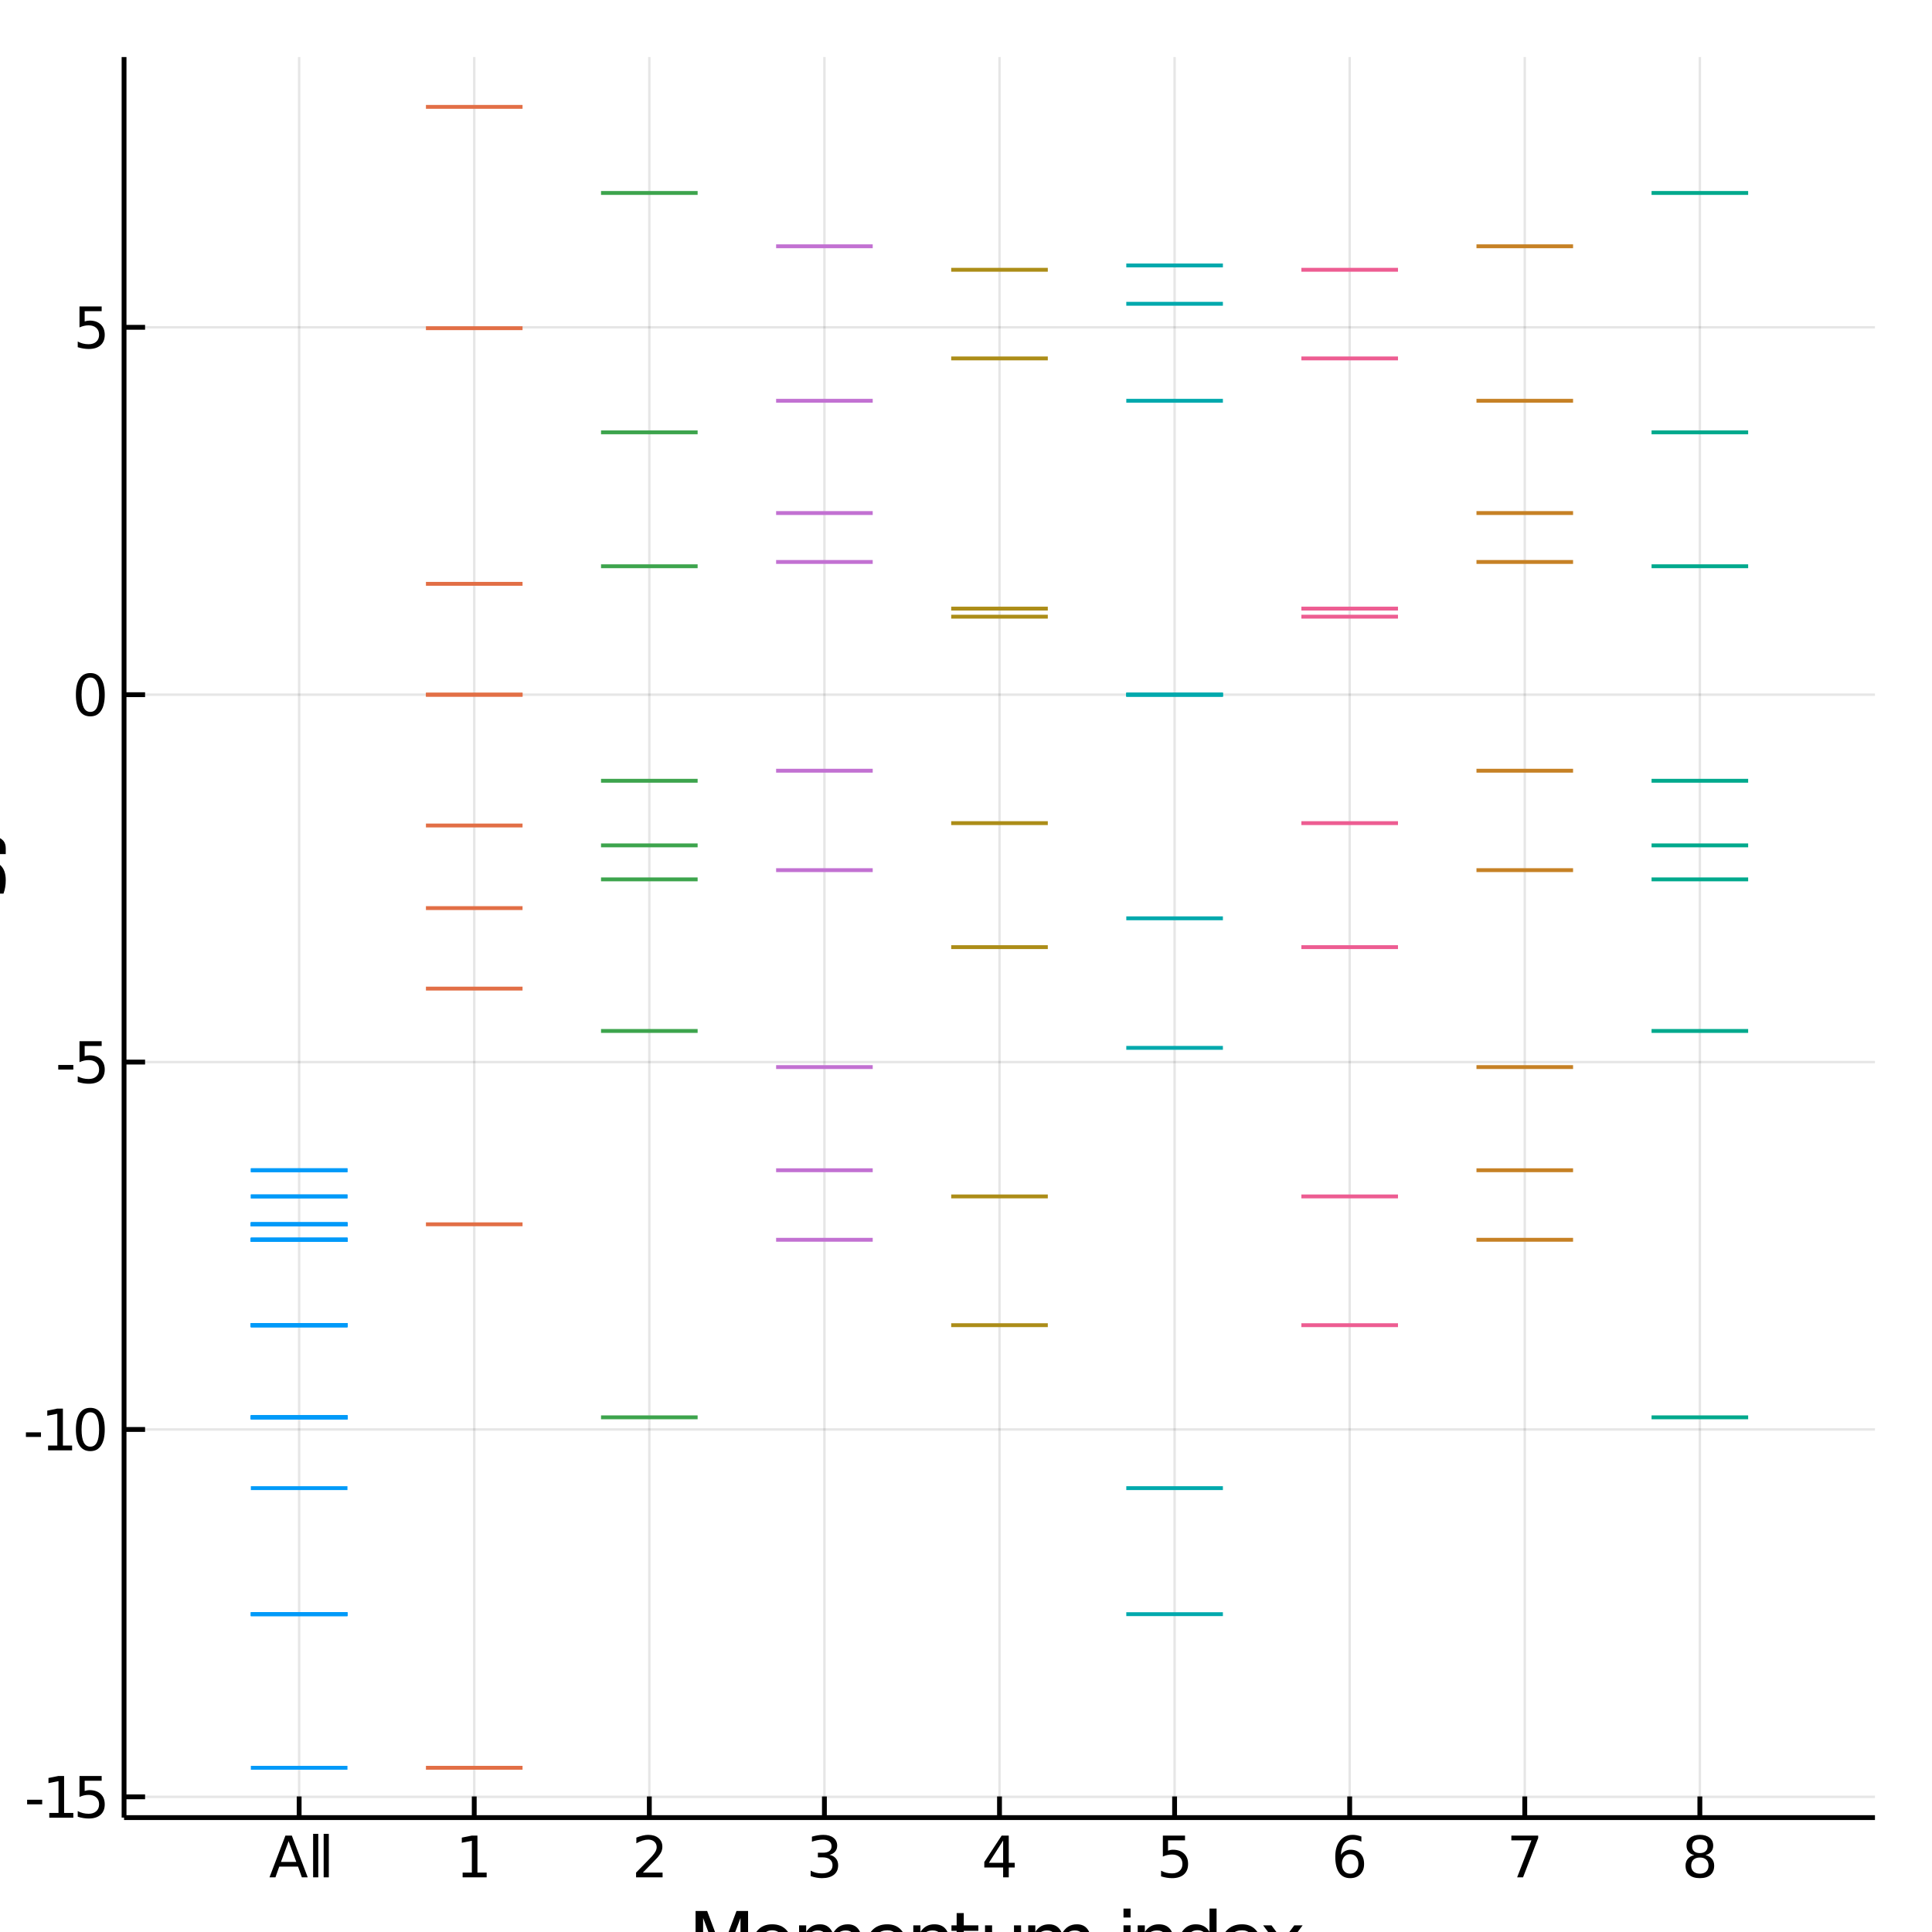 <?xml version="1.0" encoding="utf-8"?>
<svg xmlns="http://www.w3.org/2000/svg" xmlns:xlink="http://www.w3.org/1999/xlink" width="400" height="400" viewBox="0 0 1600 1600">
<rect x="0" y="0" width="1600" height="1600" fill="#333333" stroke="none"/>
<defs>
  <clipPath id="clip0200">
    <rect x="0" y="0" width="1600" height="1600"/>
  </clipPath>
</defs>
<path clip-path="url(#clip0200)" d="
M0 1600 L1600 1600 L1600 0 L0 0  Z
  " fill="#ffffff" fill-rule="evenodd" fill-opacity="1"/>
<defs>
  <clipPath id="clip0201">
    <rect x="320" y="160" width="1121" height="1121"/>
  </clipPath>
</defs>
<path clip-path="url(#clip0200)" d="
M102.74 1505.26 L1552.76 1505.26 L1552.76 47.244 L102.74 47.244  Z
  " fill="#ffffff" fill-rule="evenodd" fill-opacity="1"/>
<defs>
  <clipPath id="clip0202">
    <rect x="102" y="47" width="1451" height="1459"/>
  </clipPath>
</defs>
<polyline clip-path="url(#clip0202)" style="stroke:#000000; stroke-width:2; stroke-opacity:0.1; fill:none" points="
  247.742,1505.26 247.742,47.244 
  "/>
<polyline clip-path="url(#clip0202)" style="stroke:#000000; stroke-width:2; stroke-opacity:0.1; fill:none" points="
  392.743,1505.26 392.743,47.244 
  "/>
<polyline clip-path="url(#clip0202)" style="stroke:#000000; stroke-width:2; stroke-opacity:0.1; fill:none" points="
  537.745,1505.26 537.745,47.244 
  "/>
<polyline clip-path="url(#clip0202)" style="stroke:#000000; stroke-width:2; stroke-opacity:0.1; fill:none" points="
  682.746,1505.26 682.746,47.244 
  "/>
<polyline clip-path="url(#clip0202)" style="stroke:#000000; stroke-width:2; stroke-opacity:0.1; fill:none" points="
  827.748,1505.26 827.748,47.244 
  "/>
<polyline clip-path="url(#clip0202)" style="stroke:#000000; stroke-width:2; stroke-opacity:0.1; fill:none" points="
  972.75,1505.26 972.75,47.244 
  "/>
<polyline clip-path="url(#clip0202)" style="stroke:#000000; stroke-width:2; stroke-opacity:0.1; fill:none" points="
  1117.75,1505.26 1117.75,47.244 
  "/>
<polyline clip-path="url(#clip0202)" style="stroke:#000000; stroke-width:2; stroke-opacity:0.1; fill:none" points="
  1262.75,1505.26 1262.75,47.244 
  "/>
<polyline clip-path="url(#clip0202)" style="stroke:#000000; stroke-width:2; stroke-opacity:0.1; fill:none" points="
  1407.75,1505.26 1407.75,47.244 
  "/>
<polyline clip-path="url(#clip0202)" style="stroke:#000000; stroke-width:2; stroke-opacity:0.1; fill:none" points="
  102.74,1488.07 1552.76,1488.07 
  "/>
<polyline clip-path="url(#clip0202)" style="stroke:#000000; stroke-width:2; stroke-opacity:0.1; fill:none" points="
  102.74,1183.82 1552.76,1183.82 
  "/>
<polyline clip-path="url(#clip0202)" style="stroke:#000000; stroke-width:2; stroke-opacity:0.1; fill:none" points="
  102.74,879.565 1552.76,879.565 
  "/>
<polyline clip-path="url(#clip0202)" style="stroke:#000000; stroke-width:2; stroke-opacity:0.1; fill:none" points="
  102.74,575.312 1552.76,575.312 
  "/>
<polyline clip-path="url(#clip0202)" style="stroke:#000000; stroke-width:2; stroke-opacity:0.1; fill:none" points="
  102.74,271.06 1552.76,271.06 
  "/>
<polyline clip-path="url(#clip0200)" style="stroke:#000000; stroke-width:4; stroke-opacity:1; fill:none" points="
  102.74,1505.26 1552.76,1505.26 
  "/>
<polyline clip-path="url(#clip0200)" style="stroke:#000000; stroke-width:4; stroke-opacity:1; fill:none" points="
  102.74,1505.26 102.74,47.244 
  "/>
<polyline clip-path="url(#clip0200)" style="stroke:#000000; stroke-width:4; stroke-opacity:1; fill:none" points="
  247.742,1505.26 247.742,1487.76 
  "/>
<polyline clip-path="url(#clip0200)" style="stroke:#000000; stroke-width:4; stroke-opacity:1; fill:none" points="
  392.743,1505.26 392.743,1487.76 
  "/>
<polyline clip-path="url(#clip0200)" style="stroke:#000000; stroke-width:4; stroke-opacity:1; fill:none" points="
  537.745,1505.26 537.745,1487.76 
  "/>
<polyline clip-path="url(#clip0200)" style="stroke:#000000; stroke-width:4; stroke-opacity:1; fill:none" points="
  682.746,1505.26 682.746,1487.76 
  "/>
<polyline clip-path="url(#clip0200)" style="stroke:#000000; stroke-width:4; stroke-opacity:1; fill:none" points="
  827.748,1505.26 827.748,1487.76 
  "/>
<polyline clip-path="url(#clip0200)" style="stroke:#000000; stroke-width:4; stroke-opacity:1; fill:none" points="
  972.75,1505.26 972.75,1487.76 
  "/>
<polyline clip-path="url(#clip0200)" style="stroke:#000000; stroke-width:4; stroke-opacity:1; fill:none" points="
  1117.75,1505.26 1117.75,1487.76 
  "/>
<polyline clip-path="url(#clip0200)" style="stroke:#000000; stroke-width:4; stroke-opacity:1; fill:none" points="
  1262.75,1505.26 1262.75,1487.76 
  "/>
<polyline clip-path="url(#clip0200)" style="stroke:#000000; stroke-width:4; stroke-opacity:1; fill:none" points="
  1407.75,1505.26 1407.75,1487.76 
  "/>
<polyline clip-path="url(#clip0200)" style="stroke:#000000; stroke-width:4; stroke-opacity:1; fill:none" points="
  102.74,1488.07 120.14,1488.07 
  "/>
<polyline clip-path="url(#clip0200)" style="stroke:#000000; stroke-width:4; stroke-opacity:1; fill:none" points="
  102.74,1183.82 120.14,1183.82 
  "/>
<polyline clip-path="url(#clip0200)" style="stroke:#000000; stroke-width:4; stroke-opacity:1; fill:none" points="
  102.74,879.565 120.14,879.565 
  "/>
<polyline clip-path="url(#clip0200)" style="stroke:#000000; stroke-width:4; stroke-opacity:1; fill:none" points="
  102.74,575.312 120.14,575.312 
  "/>
<polyline clip-path="url(#clip0200)" style="stroke:#000000; stroke-width:4; stroke-opacity:1; fill:none" points="
  102.74,271.06 120.14,271.06 
  "/>
<path clip-path="url(#clip0200)" d="M 0 0 M239.015 1524.78 L232.672 1541.98 L245.381 1541.98 L239.015 1524.78 M236.376 1520.17 L241.677 1520.17 L254.848 1554.73 L249.987 1554.73 L246.839 1545.87 L231.26 1545.87 L228.112 1554.73 L223.182 1554.73 L236.376 1520.17 Z" fill="#000000" fill-rule="evenodd" fill-opacity="1" /><path clip-path="url(#clip0200)" d="M 0 0 M259.316 1518.71 L263.575 1518.71 L263.575 1554.73 L259.316 1554.73 L259.316 1518.71 Z" fill="#000000" fill-rule="evenodd" fill-opacity="1" /><path clip-path="url(#clip0200)" d="M 0 0 M268.043 1518.71 L272.302 1518.71 L272.302 1554.73 L268.043 1554.73 L268.043 1518.71 Z" fill="#000000" fill-rule="evenodd" fill-opacity="1" /><path clip-path="url(#clip0200)" d="M 0 0 M383.125 1550.8 L390.764 1550.8 L390.764 1524.43 L382.454 1526.1 L382.454 1521.84 L390.718 1520.17 L395.394 1520.17 L395.394 1550.8 L403.033 1550.8 L403.033 1554.73 L383.125 1554.73 L383.125 1550.8 Z" fill="#000000" fill-rule="evenodd" fill-opacity="1" /><path clip-path="url(#clip0200)" d="M 0 0 M532.398 1550.8 L548.717 1550.8 L548.717 1554.73 L526.773 1554.73 L526.773 1550.8 Q529.435 1548.04 534.018 1543.41 Q538.625 1538.76 539.805 1537.42 Q542.05 1534.89 542.93 1533.16 Q543.833 1531.4 543.833 1529.71 Q543.833 1526.95 541.888 1525.22 Q539.967 1523.48 536.865 1523.48 Q534.666 1523.48 532.213 1524.25 Q529.782 1525.01 527.004 1526.56 L527.004 1521.84 Q529.828 1520.7 532.282 1520.13 Q534.736 1519.55 536.773 1519.55 Q542.143 1519.55 545.337 1522.23 Q548.532 1524.92 548.532 1529.41 Q548.532 1531.54 547.722 1533.46 Q546.935 1535.36 544.828 1537.95 Q544.249 1538.62 541.148 1541.84 Q538.046 1545.03 532.398 1550.8 Z" fill="#000000" fill-rule="evenodd" fill-opacity="1" /><path clip-path="url(#clip0200)" d="M 0 0 M686.994 1536.1 Q690.351 1536.82 692.226 1539.08 Q694.124 1541.35 694.124 1544.69 Q694.124 1549.8 690.605 1552.6 Q687.087 1555.4 680.605 1555.4 Q678.429 1555.4 676.115 1554.96 Q673.823 1554.55 671.369 1553.69 L671.369 1549.18 Q673.314 1550.31 675.628 1550.89 Q677.943 1551.47 680.466 1551.47 Q684.865 1551.47 687.156 1549.73 Q689.471 1548 689.471 1544.69 Q689.471 1541.63 687.318 1539.92 Q685.189 1538.18 681.369 1538.18 L677.341 1538.18 L677.341 1534.34 L681.554 1534.34 Q685.003 1534.34 686.832 1532.97 Q688.661 1531.58 688.661 1528.99 Q688.661 1526.33 686.763 1524.92 Q684.888 1523.48 681.369 1523.48 Q679.448 1523.48 677.249 1523.9 Q675.05 1524.32 672.411 1525.19 L672.411 1521.03 Q675.073 1520.29 677.388 1519.92 Q679.726 1519.55 681.786 1519.55 Q687.11 1519.55 690.212 1521.98 Q693.314 1524.38 693.314 1528.51 Q693.314 1531.38 691.67 1533.37 Q690.027 1535.33 686.994 1536.1 Z" fill="#000000" fill-rule="evenodd" fill-opacity="1" /><path clip-path="url(#clip0200)" d="M 0 0 M830.757 1524.25 L818.952 1542.69 L830.757 1542.69 L830.757 1524.25 M829.53 1520.17 L835.41 1520.17 L835.41 1542.69 L840.341 1542.69 L840.341 1546.58 L835.41 1546.58 L835.41 1554.73 L830.757 1554.73 L830.757 1546.58 L815.156 1546.58 L815.156 1542.07 L829.53 1520.17 Z" fill="#000000" fill-rule="evenodd" fill-opacity="1" /><path clip-path="url(#clip0200)" d="M 0 0 M963.027 1520.17 L981.384 1520.17 L981.384 1524.11 L967.31 1524.11 L967.31 1532.58 Q968.328 1532.23 969.347 1532.07 Q970.365 1531.88 971.384 1531.88 Q977.171 1531.88 980.55 1535.06 Q983.93 1538.23 983.93 1543.64 Q983.93 1549.22 980.458 1552.32 Q976.986 1555.4 970.666 1555.4 Q968.49 1555.4 966.222 1555.03 Q963.977 1554.66 961.569 1553.92 L961.569 1549.22 Q963.652 1550.36 965.875 1550.91 Q968.097 1551.47 970.574 1551.47 Q974.578 1551.47 976.916 1549.36 Q979.254 1547.26 979.254 1543.64 Q979.254 1540.03 976.916 1537.93 Q974.578 1535.82 970.574 1535.82 Q968.699 1535.82 966.824 1536.24 Q964.972 1536.65 963.027 1537.53 L963.027 1520.17 Z" fill="#000000" fill-rule="evenodd" fill-opacity="1" /><path clip-path="url(#clip0200)" d="M 0 0 M1118.16 1535.59 Q1115.01 1535.59 1113.16 1537.74 Q1111.33 1539.89 1111.33 1543.64 Q1111.33 1547.37 1113.16 1549.55 Q1115.01 1551.7 1118.16 1551.7 Q1121.3 1551.7 1123.13 1549.55 Q1124.98 1547.37 1124.98 1543.64 Q1124.98 1539.89 1123.13 1537.74 Q1121.3 1535.59 1118.16 1535.59 M1127.44 1520.94 L1127.44 1525.19 Q1125.68 1524.36 1123.87 1523.92 Q1122.09 1523.48 1120.33 1523.48 Q1115.7 1523.48 1113.25 1526.61 Q1110.82 1529.73 1110.47 1536.05 Q1111.84 1534.04 1113.9 1532.97 Q1115.96 1531.88 1118.43 1531.88 Q1123.64 1531.88 1126.65 1535.06 Q1129.68 1538.2 1129.68 1543.64 Q1129.68 1548.97 1126.54 1552.19 Q1123.39 1555.4 1118.16 1555.4 Q1112.16 1555.4 1108.99 1550.82 Q1105.82 1546.21 1105.82 1537.49 Q1105.82 1529.29 1109.71 1524.43 Q1113.6 1519.55 1120.15 1519.55 Q1121.91 1519.55 1123.69 1519.89 Q1125.49 1520.24 1127.44 1520.94 Z" fill="#000000" fill-rule="evenodd" fill-opacity="1" /><path clip-path="url(#clip0200)" d="M 0 0 M1251.64 1520.17 L1273.86 1520.17 L1273.86 1522.16 L1261.32 1554.73 L1256.43 1554.73 L1268.24 1524.11 L1251.64 1524.11 L1251.64 1520.17 Z" fill="#000000" fill-rule="evenodd" fill-opacity="1" /><path clip-path="url(#clip0200)" d="M 0 0 M1407.75 1538.32 Q1404.42 1538.32 1402.5 1540.1 Q1400.6 1541.88 1400.6 1545.01 Q1400.6 1548.13 1402.5 1549.92 Q1404.42 1551.7 1407.75 1551.7 Q1411.09 1551.7 1413.01 1549.92 Q1414.93 1548.11 1414.93 1545.01 Q1414.93 1541.88 1413.01 1540.1 Q1411.11 1538.32 1407.75 1538.32 M1403.08 1536.33 Q1400.07 1535.59 1398.38 1533.53 Q1396.71 1531.47 1396.71 1528.51 Q1396.71 1524.36 1399.65 1521.95 Q1402.62 1519.55 1407.75 1519.55 Q1412.92 1519.55 1415.86 1521.95 Q1418.8 1524.36 1418.8 1528.51 Q1418.8 1531.47 1417.11 1533.53 Q1415.44 1535.59 1412.45 1536.33 Q1415.83 1537.12 1417.71 1539.41 Q1419.61 1541.7 1419.61 1545.01 Q1419.61 1550.03 1416.53 1552.72 Q1413.47 1555.4 1407.75 1555.4 Q1402.04 1555.4 1398.96 1552.72 Q1395.9 1550.03 1395.9 1545.01 Q1395.9 1541.7 1397.8 1539.41 Q1399.7 1537.12 1403.08 1536.33 M1401.37 1528.94 Q1401.37 1531.63 1403.03 1533.13 Q1404.72 1534.64 1407.75 1534.64 Q1410.76 1534.64 1412.45 1533.13 Q1414.17 1531.63 1414.17 1528.94 Q1414.17 1526.26 1412.45 1524.76 Q1410.76 1523.25 1407.75 1523.25 Q1404.72 1523.25 1403.03 1524.76 Q1401.37 1526.26 1401.37 1528.94 Z" fill="#000000" fill-rule="evenodd" fill-opacity="1" /><path clip-path="url(#clip0200)" d="M 0 0 M22.458 1490.47 L34.935 1490.47 L34.935 1494.26 L22.458 1494.26 L22.458 1490.47 Z" fill="#000000" fill-rule="evenodd" fill-opacity="1" /><path clip-path="url(#clip0200)" d="M 0 0 M40.815 1501.41 L48.453 1501.41 L48.453 1475.05 L40.143 1476.72 L40.143 1472.46 L48.407 1470.79 L53.083 1470.79 L53.083 1501.41 L60.722 1501.41 L60.722 1505.35 L40.815 1505.35 L40.815 1501.41 Z" fill="#000000" fill-rule="evenodd" fill-opacity="1" /><path clip-path="url(#clip0200)" d="M 0 0 M65.838 1470.79 L84.194 1470.79 L84.194 1474.72 L70.12 1474.72 L70.12 1483.2 Q71.138 1482.85 72.157 1482.69 Q73.175 1482.5 74.194 1482.5 Q79.981 1482.5 83.361 1485.67 Q86.74 1488.84 86.74 1494.26 Q86.74 1499.84 83.268 1502.94 Q79.796 1506.02 73.476 1506.02 Q71.3 1506.02 69.032 1505.65 Q66.787 1505.28 64.379 1504.54 L64.379 1499.84 Q66.463 1500.97 68.685 1501.53 Q70.907 1502.09 73.384 1502.09 Q77.388 1502.09 79.726 1499.98 Q82.064 1497.87 82.064 1494.26 Q82.064 1490.65 79.726 1488.54 Q77.388 1486.44 73.384 1486.44 Q71.509 1486.44 69.634 1486.85 Q67.782 1487.27 65.838 1488.15 L65.838 1470.79 Z" fill="#000000" fill-rule="evenodd" fill-opacity="1" /><path clip-path="url(#clip0200)" d="M 0 0 M21.463 1186.21 L33.94 1186.21 L33.94 1190.01 L21.463 1190.01 L21.463 1186.21 Z" fill="#000000" fill-rule="evenodd" fill-opacity="1" /><path clip-path="url(#clip0200)" d="M 0 0 M39.819 1197.16 L47.458 1197.16 L47.458 1170.8 L39.148 1172.46 L39.148 1168.2 L47.412 1166.54 L52.088 1166.54 L52.088 1197.16 L59.726 1197.16 L59.726 1201.1 L39.819 1201.1 L39.819 1197.16 Z" fill="#000000" fill-rule="evenodd" fill-opacity="1" /><path clip-path="url(#clip0200)" d="M 0 0 M74.796 1169.62 Q71.185 1169.62 69.356 1173.18 Q67.55 1176.72 67.55 1183.85 Q67.55 1190.96 69.356 1194.52 Q71.185 1198.06 74.796 1198.06 Q78.43 1198.06 80.236 1194.52 Q82.064 1190.96 82.064 1183.85 Q82.064 1176.72 80.236 1173.18 Q78.43 1169.62 74.796 1169.62 M74.796 1165.91 Q80.606 1165.91 83.662 1170.52 Q86.74 1175.1 86.74 1183.85 Q86.74 1192.58 83.662 1197.18 Q80.606 1201.77 74.796 1201.77 Q68.986 1201.77 65.907 1197.18 Q62.851 1192.58 62.851 1183.85 Q62.851 1175.1 65.907 1170.52 Q68.986 1165.91 74.796 1165.91 Z" fill="#000000" fill-rule="evenodd" fill-opacity="1" /><path clip-path="url(#clip0200)" d="M 0 0 M48.245 881.961 L60.722 881.961 L60.722 885.757 L48.245 885.757 L48.245 881.961 Z" fill="#000000" fill-rule="evenodd" fill-opacity="1" /><path clip-path="url(#clip0200)" d="M 0 0 M65.838 862.285 L84.194 862.285 L84.194 866.22 L70.12 866.22 L70.12 874.692 Q71.138 874.345 72.157 874.183 Q73.175 873.998 74.194 873.998 Q79.981 873.998 83.361 877.169 Q86.74 880.34 86.74 885.757 Q86.74 891.335 83.268 894.437 Q79.796 897.516 73.476 897.516 Q71.3 897.516 69.032 897.146 Q66.787 896.775 64.379 896.035 L64.379 891.335 Q66.463 892.47 68.685 893.025 Q70.907 893.581 73.384 893.581 Q77.388 893.581 79.726 891.474 Q82.064 889.368 82.064 885.757 Q82.064 882.146 79.726 880.039 Q77.388 877.933 73.384 877.933 Q71.509 877.933 69.634 878.349 Q67.782 878.766 65.838 879.646 L65.838 862.285 Z" fill="#000000" fill-rule="evenodd" fill-opacity="1" /><path clip-path="url(#clip0200)" d="M 0 0 M74.796 561.111 Q71.185 561.111 69.356 564.676 Q67.55 568.218 67.55 575.347 Q67.55 582.454 69.356 586.018 Q71.185 589.56 74.796 589.56 Q78.43 589.56 80.236 586.018 Q82.064 582.454 82.064 575.347 Q82.064 568.218 80.236 564.676 Q78.43 561.111 74.796 561.111 M74.796 557.407 Q80.606 557.407 83.662 562.014 Q86.74 566.597 86.74 575.347 Q86.74 584.074 83.662 588.68 Q80.606 593.264 74.796 593.264 Q68.986 593.264 65.907 588.68 Q62.851 584.074 62.851 575.347 Q62.851 566.597 65.907 562.014 Q68.986 557.407 74.796 557.407 Z" fill="#000000" fill-rule="evenodd" fill-opacity="1" /><path clip-path="url(#clip0200)" d="M 0 0 M65.838 253.78 L84.194 253.78 L84.194 257.715 L70.12 257.715 L70.12 266.187 Q71.138 265.84 72.157 265.678 Q73.175 265.493 74.194 265.493 Q79.981 265.493 83.361 268.664 Q86.74 271.836 86.74 277.252 Q86.74 282.831 83.268 285.933 Q79.796 289.011 73.476 289.011 Q71.3 289.011 69.032 288.641 Q66.787 288.271 64.379 287.53 L64.379 282.831 Q66.463 283.965 68.685 284.521 Q70.907 285.076 73.384 285.076 Q77.388 285.076 79.726 282.97 Q82.064 280.863 82.064 277.252 Q82.064 273.641 79.726 271.535 Q77.388 269.428 73.384 269.428 Q71.509 269.428 69.634 269.845 Q67.782 270.261 65.838 271.141 L65.838 253.78 Z" fill="#000000" fill-rule="evenodd" fill-opacity="1" /><path clip-path="url(#clip0200)" d="M 0 0 M576.048 1582.6 L585.628 1582.6 L597.755 1614.94 L609.945 1582.6 L619.526 1582.6 L619.526 1630.12 L613.256 1630.12 L613.256 1588.4 L601.002 1620.99 L594.54 1620.99 L582.286 1588.4 L582.286 1630.12 L576.048 1630.12 L576.048 1582.6 Z" fill="#000000" fill-rule="evenodd" fill-opacity="1" /><path clip-path="url(#clip0200)" d="M 0 0 M639.482 1598.58 Q634.772 1598.58 632.034 1602.27 Q629.297 1605.93 629.297 1612.33 Q629.297 1618.73 632.003 1622.42 Q634.74 1626.08 639.482 1626.08 Q644.161 1626.08 646.898 1622.39 Q649.636 1618.7 649.636 1612.33 Q649.636 1606 646.898 1602.31 Q644.161 1598.58 639.482 1598.58 M639.482 1593.62 Q647.121 1593.62 651.482 1598.58 Q655.842 1603.55 655.842 1612.33 Q655.842 1621.08 651.482 1626.08 Q647.121 1631.05 639.482 1631.05 Q631.812 1631.05 627.451 1626.08 Q623.122 1621.08 623.122 1612.33 Q623.122 1603.55 627.451 1598.58 Q631.812 1593.62 639.482 1593.62 Z" fill="#000000" fill-rule="evenodd" fill-opacity="1" /><path clip-path="url(#clip0200)" d="M 0 0 M689.74 1601.32 Q691.936 1597.37 694.991 1595.49 Q698.047 1593.62 702.184 1593.62 Q707.754 1593.62 710.778 1597.53 Q713.802 1601.41 713.802 1608.61 L713.802 1630.12 L707.914 1630.12 L707.914 1608.8 Q707.914 1603.67 706.099 1601.19 Q704.285 1598.71 700.561 1598.71 Q696.01 1598.71 693.368 1601.73 Q690.726 1604.76 690.726 1609.98 L690.726 1630.12 L684.838 1630.12 L684.838 1608.8 Q684.838 1603.64 683.024 1601.19 Q681.209 1598.71 677.422 1598.71 Q672.934 1598.71 670.292 1601.76 Q667.651 1604.79 667.651 1609.98 L667.651 1630.12 L661.762 1630.12 L661.762 1594.48 L667.651 1594.48 L667.651 1600.01 Q669.656 1596.74 672.457 1595.18 Q675.258 1593.62 679.109 1593.62 Q682.992 1593.62 685.697 1595.59 Q688.435 1597.56 689.74 1601.32 Z" fill="#000000" fill-rule="evenodd" fill-opacity="1" /><path clip-path="url(#clip0200)" d="M 0 0 M750.437 1610.84 L750.437 1613.7 L723.51 1613.7 Q723.892 1619.75 727.138 1622.93 Q730.416 1626.08 736.241 1626.08 Q739.615 1626.08 742.766 1625.25 Q745.949 1624.43 749.068 1622.77 L749.068 1628.31 Q745.917 1629.65 742.607 1630.35 Q739.297 1631.05 735.891 1631.05 Q727.361 1631.05 722.364 1626.08 Q717.399 1621.12 717.399 1612.65 Q717.399 1603.9 722.109 1598.77 Q726.852 1593.62 734.872 1593.62 Q742.066 1593.62 746.235 1598.26 Q750.437 1602.88 750.437 1610.84 M744.58 1609.12 Q744.516 1604.31 741.875 1601.45 Q739.265 1598.58 734.936 1598.58 Q730.034 1598.58 727.074 1601.35 Q724.146 1604.12 723.701 1609.15 L744.58 1609.12 Z" fill="#000000" fill-rule="evenodd" fill-opacity="1" /><path clip-path="url(#clip0200)" d="M 0 0 M786.212 1608.61 L786.212 1630.12 L780.355 1630.12 L780.355 1608.8 Q780.355 1603.74 778.382 1601.22 Q776.409 1598.71 772.462 1598.71 Q767.719 1598.71 764.982 1601.73 Q762.245 1604.76 762.245 1609.98 L762.245 1630.12 L756.357 1630.12 L756.357 1594.48 L762.245 1594.48 L762.245 1600.01 Q764.346 1596.8 767.178 1595.21 Q770.043 1593.62 773.767 1593.62 Q779.91 1593.62 783.061 1597.44 Q786.212 1601.22 786.212 1608.61 Z" fill="#000000" fill-rule="evenodd" fill-opacity="1" /><path clip-path="url(#clip0200)" d="M 0 0 M798.147 1584.35 L798.147 1594.48 L810.211 1594.48 L810.211 1599.03 L798.147 1599.03 L798.147 1618.38 Q798.147 1622.74 799.325 1623.98 Q800.535 1625.22 804.195 1625.22 L810.211 1625.22 L810.211 1630.12 L804.195 1630.12 Q797.415 1630.12 794.837 1627.61 Q792.259 1625.06 792.259 1618.38 L792.259 1599.03 L787.962 1599.03 L787.962 1594.48 L792.259 1594.48 L792.259 1584.35 L798.147 1584.35 Z" fill="#000000" fill-rule="evenodd" fill-opacity="1" /><path clip-path="url(#clip0200)" d="M 0 0 M815.749 1616.06 L815.749 1594.48 L821.605 1594.48 L821.605 1615.83 Q821.605 1620.89 823.578 1623.44 Q825.552 1625.95 829.499 1625.95 Q834.241 1625.95 836.978 1622.93 Q839.747 1619.91 839.747 1614.69 L839.747 1594.48 L845.604 1594.48 L845.604 1630.12 L839.747 1630.12 L839.747 1624.65 Q837.615 1627.9 834.782 1629.49 Q831.981 1631.05 828.257 1631.05 Q822.114 1631.05 818.932 1627.23 Q815.749 1623.41 815.749 1616.06 M830.485 1593.62 L830.485 1593.62 Z" fill="#000000" fill-rule="evenodd" fill-opacity="1" /><path clip-path="url(#clip0200)" d="M 0 0 M879.501 1601.32 Q881.697 1597.37 884.753 1595.49 Q887.808 1593.62 891.946 1593.62 Q897.516 1593.62 900.54 1597.53 Q903.564 1601.41 903.564 1608.61 L903.564 1630.12 L897.675 1630.12 L897.675 1608.8 Q897.675 1603.67 895.861 1601.19 Q894.047 1598.71 890.323 1598.71 Q885.771 1598.71 883.13 1601.73 Q880.488 1604.76 880.488 1609.98 L880.488 1630.12 L874.6 1630.12 L874.6 1608.8 Q874.6 1603.64 872.785 1601.19 Q870.971 1598.71 867.184 1598.71 Q862.696 1598.71 860.054 1601.76 Q857.412 1604.79 857.412 1609.98 L857.412 1630.12 L851.524 1630.12 L851.524 1594.48 L857.412 1594.48 L857.412 1600.01 Q859.417 1596.74 862.218 1595.18 Q865.019 1593.62 868.87 1593.62 Q872.754 1593.62 875.459 1595.59 Q878.196 1597.56 879.501 1601.32 Z" fill="#000000" fill-rule="evenodd" fill-opacity="1" /><path clip-path="url(#clip0200)" d="M 0 0 M930.427 1594.48 L936.283 1594.48 L936.283 1630.12 L930.427 1630.12 L930.427 1594.48 M930.427 1580.6 L936.283 1580.6 L936.283 1588.01 L930.427 1588.01 L930.427 1580.6 Z" fill="#000000" fill-rule="evenodd" fill-opacity="1" /><path clip-path="url(#clip0200)" d="M 0 0 M972.059 1608.61 L972.059 1630.12 L966.202 1630.12 L966.202 1608.8 Q966.202 1603.74 964.229 1601.22 Q962.255 1598.71 958.309 1598.71 Q953.566 1598.71 950.829 1601.73 Q948.092 1604.76 948.092 1609.98 L948.092 1630.12 L942.203 1630.12 L942.203 1594.48 L948.092 1594.48 L948.092 1600.01 Q950.192 1596.8 953.025 1595.21 Q955.89 1593.62 959.614 1593.62 Q965.757 1593.62 968.908 1597.44 Q972.059 1601.22 972.059 1608.61 Z" fill="#000000" fill-rule="evenodd" fill-opacity="1" /><path clip-path="url(#clip0200)" d="M 0 0 M1001.66 1599.89 L1001.66 1580.6 L1007.52 1580.6 L1007.52 1630.12 L1001.66 1630.12 L1001.66 1624.78 Q999.813 1627.96 996.98 1629.52 Q994.179 1631.05 990.233 1631.05 Q983.772 1631.05 979.697 1625.89 Q975.655 1620.73 975.655 1612.33 Q975.655 1603.93 979.697 1598.77 Q983.772 1593.62 990.233 1593.62 Q994.179 1593.62 996.98 1595.18 Q999.813 1596.7 1001.66 1599.89 M981.703 1612.33 Q981.703 1618.79 984.344 1622.48 Q987.018 1626.15 991.665 1626.15 Q996.312 1626.15 998.986 1622.48 Q1001.66 1618.79 1001.66 1612.33 Q1001.66 1605.87 998.986 1602.21 Q996.312 1598.52 991.665 1598.52 Q987.018 1598.52 984.344 1602.21 Q981.703 1605.87 981.703 1612.33 Z" fill="#000000" fill-rule="evenodd" fill-opacity="1" /><path clip-path="url(#clip0200)" d="M 0 0 M1044.15 1610.84 L1044.15 1613.7 L1017.22 1613.7 Q1017.61 1619.75 1020.85 1622.93 Q1024.13 1626.08 1029.95 1626.08 Q1033.33 1626.08 1036.48 1625.25 Q1039.66 1624.43 1042.78 1622.77 L1042.78 1628.31 Q1039.63 1629.65 1036.32 1630.35 Q1033.01 1631.05 1029.6 1631.05 Q1021.07 1631.05 1016.08 1626.08 Q1011.11 1621.12 1011.11 1612.65 Q1011.11 1603.9 1015.82 1598.77 Q1020.57 1593.62 1028.59 1593.62 Q1035.78 1593.62 1039.95 1598.26 Q1044.15 1602.88 1044.15 1610.84 M1038.29 1609.12 Q1038.23 1604.31 1035.59 1601.45 Q1032.98 1598.58 1028.65 1598.58 Q1023.75 1598.58 1020.79 1601.35 Q1017.86 1604.12 1017.41 1609.15 L1038.29 1609.12 Z" fill="#000000" fill-rule="evenodd" fill-opacity="1" /><path clip-path="url(#clip0200)" d="M 0 0 M1078.78 1594.48 L1065.89 1611.82 L1079.45 1630.12 L1072.54 1630.12 L1062.17 1616.12 L1051.79 1630.12 L1044.88 1630.12 L1058.73 1611.47 L1046.06 1594.48 L1052.97 1594.48 L1062.42 1607.18 L1071.87 1594.48 L1078.78 1594.48 Z" fill="#000000" fill-rule="evenodd" fill-opacity="1" /><path clip-path="url(#clip0200)" d="M 0 0 M-56.313 876.639 L-56.313 846.593 L-50.902 846.593 L-50.902 870.21 L-36.834 870.21 L-36.834 847.58 L-31.423 847.58 L-31.423 870.21 L-14.204 870.21 L-14.204 846.02 L-8.793 846.02 L-8.793 876.639 L-56.313 876.639 Z" fill="#000000" fill-rule="evenodd" fill-opacity="1" /><path clip-path="url(#clip0200)" d="M 0 0 M-30.309 810.245 L-8.793 810.245 L-8.793 816.101 L-30.118 816.101 Q-35.179 816.101 -37.694 818.075 Q-40.208 820.048 -40.208 823.995 Q-40.208 828.737 -37.184 831.474 Q-34.161 834.212 -28.941 834.212 L-8.793 834.212 L-8.793 840.1 L-44.441 840.1 L-44.441 834.212 L-38.903 834.212 Q-42.118 832.111 -43.709 829.278 Q-45.301 826.414 -45.301 822.69 Q-45.301 816.547 -41.481 813.396 Q-37.694 810.245 -30.309 810.245 Z" fill="#000000" fill-rule="evenodd" fill-opacity="1" /><path clip-path="url(#clip0200)" d="M 0 0 M-28.081 773.61 L-25.217 773.61 L-25.217 800.537 Q-19.169 800.155 -15.986 796.909 Q-12.835 793.63 -12.835 787.806 Q-12.835 784.432 -13.663 781.281 Q-14.491 778.098 -16.146 774.979 L-10.607 774.979 Q-9.271 778.13 -8.57 781.44 Q-7.87 784.75 -7.87 788.156 Q-7.87 796.686 -12.835 801.683 Q-17.801 806.648 -26.267 806.648 Q-35.02 806.648 -40.144 801.938 Q-45.301 797.195 -45.301 789.174 Q-45.301 781.981 -40.654 777.812 Q-36.038 773.61 -28.081 773.61 M-29.8 779.467 Q-34.606 779.53 -37.471 782.172 Q-40.335 784.782 -40.335 789.111 Q-40.335 794.012 -37.566 796.972 Q-34.797 799.901 -29.768 800.346 L-29.8 779.467 Z" fill="#000000" fill-rule="evenodd" fill-opacity="1" /><path clip-path="url(#clip0200)" d="M 0 0 M-38.967 746.811 Q-39.54 747.797 -39.794 748.975 Q-40.081 750.121 -40.081 751.521 Q-40.081 756.486 -36.834 759.16 Q-33.62 761.802 -27.572 761.802 L-8.793 761.802 L-8.793 767.69 L-44.441 767.69 L-44.441 761.802 L-38.903 761.802 Q-42.15 759.956 -43.709 756.996 Q-45.301 754.036 -45.301 749.802 Q-45.301 749.198 -45.205 748.466 Q-45.142 747.734 -44.982 746.842 L-38.967 746.811 Z" fill="#000000" fill-rule="evenodd" fill-opacity="1" /><path clip-path="url(#clip0200)" d="M 0 0 M-27.031 718.356 Q-33.397 718.356 -36.898 720.998 Q-40.399 723.608 -40.399 728.35 Q-40.399 733.061 -36.898 735.702 Q-33.397 738.312 -27.031 738.312 Q-20.697 738.312 -17.196 735.702 Q-13.695 733.061 -13.695 728.35 Q-13.695 723.608 -17.196 720.998 Q-20.697 718.356 -27.031 718.356 M-13.217 712.499 Q-4.114 712.499 0.31 716.542 Q4.766 720.584 4.766 728.923 Q4.766 732.01 4.288 734.748 Q3.843 737.485 2.888 740.063 L-2.81 740.063 Q-1.409 737.485 -0.741 734.97 Q-0.072 732.456 -0.072 729.846 Q-0.072 724.085 -3.096 721.22 Q-6.088 718.356 -12.167 718.356 L-15.063 718.356 Q-11.912 720.17 -10.353 723.003 Q-8.793 725.836 -8.793 729.782 Q-8.793 736.339 -13.79 740.349 Q-18.787 744.36 -27.031 744.36 Q-35.306 744.36 -40.303 740.349 Q-45.301 736.339 -45.301 729.782 Q-45.301 725.836 -43.741 723.003 Q-42.181 720.17 -39.03 718.356 L-44.441 718.356 L-44.441 712.499 L-13.217 712.499 Z" fill="#000000" fill-rule="evenodd" fill-opacity="1" /><path clip-path="url(#clip0200)" d="M 0 0 M-5.483 691.524 Q0.883 694.007 2.824 696.362 Q4.766 698.718 4.766 702.664 L4.766 707.343 L-0.136 707.343 L-0.136 703.906 Q-0.136 701.487 -1.282 700.15 Q-2.428 698.813 -6.693 697.19 L-9.366 696.14 L-44.441 710.558 L-44.441 704.351 L-16.559 693.211 L-44.441 682.071 L-44.441 675.865 L-5.483 691.524 Z" fill="#000000" fill-rule="evenodd" fill-opacity="1" /><line clip-path="url(#clip0202)" x1="287.742" y1="1464" x2="207.742" y2="1464" style="stroke:#009af9; stroke-width:3.2; stroke-opacity:1"/>
<line clip-path="url(#clip0202)" x1="287.742" y1="1336.78" x2="207.742" y2="1336.78" style="stroke:#009af9; stroke-width:3.2; stroke-opacity:1"/>
<line clip-path="url(#clip0202)" x1="287.742" y1="1336.78" x2="207.742" y2="1336.78" style="stroke:#009af9; stroke-width:3.2; stroke-opacity:1"/>
<line clip-path="url(#clip0202)" x1="287.742" y1="1336.78" x2="207.742" y2="1336.78" style="stroke:#009af9; stroke-width:3.2; stroke-opacity:1"/>
<line clip-path="url(#clip0202)" x1="287.742" y1="1232.41" x2="207.742" y2="1232.41" style="stroke:#009af9; stroke-width:3.2; stroke-opacity:1"/>
<line clip-path="url(#clip0202)" x1="287.742" y1="1173.77" x2="207.742" y2="1173.77" style="stroke:#009af9; stroke-width:3.2; stroke-opacity:1"/>
<line clip-path="url(#clip0202)" x1="287.742" y1="1173.77" x2="207.742" y2="1173.77" style="stroke:#009af9; stroke-width:3.2; stroke-opacity:1"/>
<line clip-path="url(#clip0202)" x1="287.742" y1="1173.77" x2="207.742" y2="1173.77" style="stroke:#009af9; stroke-width:3.2; stroke-opacity:1"/>
<line clip-path="url(#clip0202)" x1="287.742" y1="1173.77" x2="207.742" y2="1173.77" style="stroke:#009af9; stroke-width:3.2; stroke-opacity:1"/>
<line clip-path="url(#clip0202)" x1="287.742" y1="1173.77" x2="207.742" y2="1173.77" style="stroke:#009af9; stroke-width:3.2; stroke-opacity:1"/>
<line clip-path="url(#clip0202)" x1="287.742" y1="1173.77" x2="207.742" y2="1173.77" style="stroke:#009af9; stroke-width:3.2; stroke-opacity:1"/>
<line clip-path="url(#clip0202)" x1="287.742" y1="1097.45" x2="207.742" y2="1097.45" style="stroke:#009af9; stroke-width:3.2; stroke-opacity:1"/>
<line clip-path="url(#clip0202)" x1="287.742" y1="1097.45" x2="207.742" y2="1097.45" style="stroke:#009af9; stroke-width:3.2; stroke-opacity:1"/>
<line clip-path="url(#clip0202)" x1="287.742" y1="1097.45" x2="207.742" y2="1097.45" style="stroke:#009af9; stroke-width:3.2; stroke-opacity:1"/>
<line clip-path="url(#clip0202)" x1="287.742" y1="1097.45" x2="207.742" y2="1097.45" style="stroke:#009af9; stroke-width:3.2; stroke-opacity:1"/>
<line clip-path="url(#clip0202)" x1="287.742" y1="1097.45" x2="207.742" y2="1097.45" style="stroke:#009af9; stroke-width:3.2; stroke-opacity:1"/>
<line clip-path="url(#clip0202)" x1="287.742" y1="1097.45" x2="207.742" y2="1097.45" style="stroke:#009af9; stroke-width:3.2; stroke-opacity:1"/>
<line clip-path="url(#clip0202)" x1="287.742" y1="1026.73" x2="207.742" y2="1026.73" style="stroke:#009af9; stroke-width:3.2; stroke-opacity:1"/>
<line clip-path="url(#clip0202)" x1="287.742" y1="1026.73" x2="207.742" y2="1026.73" style="stroke:#009af9; stroke-width:3.2; stroke-opacity:1"/>
<line clip-path="url(#clip0202)" x1="287.742" y1="1026.73" x2="207.742" y2="1026.73" style="stroke:#009af9; stroke-width:3.2; stroke-opacity:1"/>
<line clip-path="url(#clip0202)" x1="287.742" y1="1026.73" x2="207.742" y2="1026.73" style="stroke:#009af9; stroke-width:3.2; stroke-opacity:1"/>
<line clip-path="url(#clip0202)" x1="287.742" y1="1026.73" x2="207.742" y2="1026.73" style="stroke:#009af9; stroke-width:3.2; stroke-opacity:1"/>
<line clip-path="url(#clip0202)" x1="287.742" y1="1026.73" x2="207.742" y2="1026.73" style="stroke:#009af9; stroke-width:3.2; stroke-opacity:1"/>
<line clip-path="url(#clip0202)" x1="287.742" y1="1013.91" x2="207.742" y2="1013.91" style="stroke:#009af9; stroke-width:3.2; stroke-opacity:1"/>
<line clip-path="url(#clip0202)" x1="287.742" y1="1013.91" x2="207.742" y2="1013.91" style="stroke:#009af9; stroke-width:3.2; stroke-opacity:1"/>
<line clip-path="url(#clip0202)" x1="287.742" y1="1013.91" x2="207.742" y2="1013.91" style="stroke:#009af9; stroke-width:3.2; stroke-opacity:1"/>
<line clip-path="url(#clip0202)" x1="287.742" y1="1013.91" x2="207.742" y2="1013.91" style="stroke:#009af9; stroke-width:3.2; stroke-opacity:1"/>
<line clip-path="url(#clip0202)" x1="287.742" y1="1013.91" x2="207.742" y2="1013.91" style="stroke:#009af9; stroke-width:3.2; stroke-opacity:1"/>
<line clip-path="url(#clip0202)" x1="287.742" y1="990.825" x2="207.742" y2="990.825" style="stroke:#009af9; stroke-width:3.2; stroke-opacity:1"/>
<line clip-path="url(#clip0202)" x1="287.742" y1="990.825" x2="207.742" y2="990.825" style="stroke:#009af9; stroke-width:3.2; stroke-opacity:1"/>
<line clip-path="url(#clip0202)" x1="287.742" y1="969.145" x2="207.742" y2="969.145" style="stroke:#009af9; stroke-width:3.2; stroke-opacity:1"/>
<line clip-path="url(#clip0202)" x1="287.742" y1="969.145" x2="207.742" y2="969.145" style="stroke:#009af9; stroke-width:3.2; stroke-opacity:1"/>
<line clip-path="url(#clip0202)" x1="432.743" y1="1464" x2="352.743" y2="1464" style="stroke:#e26f46; stroke-width:3.2; stroke-opacity:1"/>
<line clip-path="url(#clip0202)" x1="432.743" y1="1013.91" x2="352.743" y2="1013.91" style="stroke:#e26f46; stroke-width:3.2; stroke-opacity:1"/>
<line clip-path="url(#clip0202)" x1="432.743" y1="818.714" x2="352.743" y2="818.714" style="stroke:#e26f46; stroke-width:3.2; stroke-opacity:1"/>
<line clip-path="url(#clip0202)" x1="432.743" y1="752.049" x2="352.743" y2="752.049" style="stroke:#e26f46; stroke-width:3.2; stroke-opacity:1"/>
<line clip-path="url(#clip0202)" x1="432.743" y1="683.636" x2="352.743" y2="683.636" style="stroke:#e26f46; stroke-width:3.2; stroke-opacity:1"/>
<line clip-path="url(#clip0202)" x1="432.743" y1="575.312" x2="352.743" y2="575.312" style="stroke:#e26f46; stroke-width:3.2; stroke-opacity:1"/>
<line clip-path="url(#clip0202)" x1="432.743" y1="575.312" x2="352.743" y2="575.312" style="stroke:#e26f46; stroke-width:3.2; stroke-opacity:1"/>
<line clip-path="url(#clip0202)" x1="432.743" y1="483.501" x2="352.743" y2="483.501" style="stroke:#e26f46; stroke-width:3.2; stroke-opacity:1"/>
<line clip-path="url(#clip0202)" x1="432.743" y1="271.795" x2="352.743" y2="271.795" style="stroke:#e26f46; stroke-width:3.2; stroke-opacity:1"/>
<line clip-path="url(#clip0202)" x1="432.743" y1="88.509" x2="352.743" y2="88.509" style="stroke:#e26f46; stroke-width:3.2; stroke-opacity:1"/>
<line clip-path="url(#clip0202)" x1="577.745" y1="1173.77" x2="497.745" y2="1173.77" style="stroke:#3da44d; stroke-width:3.2; stroke-opacity:1"/>
<line clip-path="url(#clip0202)" x1="577.745" y1="853.794" x2="497.745" y2="853.794" style="stroke:#3da44d; stroke-width:3.2; stroke-opacity:1"/>
<line clip-path="url(#clip0202)" x1="577.745" y1="728.261" x2="497.745" y2="728.261" style="stroke:#3da44d; stroke-width:3.2; stroke-opacity:1"/>
<line clip-path="url(#clip0202)" x1="577.745" y1="700.1" x2="497.745" y2="700.1" style="stroke:#3da44d; stroke-width:3.2; stroke-opacity:1"/>
<line clip-path="url(#clip0202)" x1="577.745" y1="646.603" x2="497.745" y2="646.603" style="stroke:#3da44d; stroke-width:3.2; stroke-opacity:1"/>
<line clip-path="url(#clip0202)" x1="577.745" y1="468.942" x2="497.745" y2="468.942" style="stroke:#3da44d; stroke-width:3.2; stroke-opacity:1"/>
<line clip-path="url(#clip0202)" x1="577.745" y1="358.029" x2="497.745" y2="358.029" style="stroke:#3da44d; stroke-width:3.2; stroke-opacity:1"/>
<line clip-path="url(#clip0202)" x1="577.745" y1="159.799" x2="497.745" y2="159.799" style="stroke:#3da44d; stroke-width:3.2; stroke-opacity:1"/>
<line clip-path="url(#clip0202)" x1="722.746" y1="1026.73" x2="642.746" y2="1026.73" style="stroke:#c271d2; stroke-width:3.2; stroke-opacity:1"/>
<line clip-path="url(#clip0202)" x1="722.746" y1="969.145" x2="642.746" y2="969.145" style="stroke:#c271d2; stroke-width:3.2; stroke-opacity:1"/>
<line clip-path="url(#clip0202)" x1="722.746" y1="883.711" x2="642.746" y2="883.711" style="stroke:#c271d2; stroke-width:3.2; stroke-opacity:1"/>
<line clip-path="url(#clip0202)" x1="722.746" y1="720.616" x2="642.746" y2="720.616" style="stroke:#c271d2; stroke-width:3.2; stroke-opacity:1"/>
<line clip-path="url(#clip0202)" x1="722.746" y1="638.269" x2="642.746" y2="638.269" style="stroke:#c271d2; stroke-width:3.2; stroke-opacity:1"/>
<line clip-path="url(#clip0202)" x1="722.746" y1="465.391" x2="642.746" y2="465.391" style="stroke:#c271d2; stroke-width:3.2; stroke-opacity:1"/>
<line clip-path="url(#clip0202)" x1="722.746" y1="424.882" x2="642.746" y2="424.882" style="stroke:#c271d2; stroke-width:3.2; stroke-opacity:1"/>
<line clip-path="url(#clip0202)" x1="722.746" y1="331.911" x2="642.746" y2="331.911" style="stroke:#c271d2; stroke-width:3.2; stroke-opacity:1"/>
<line clip-path="url(#clip0202)" x1="722.746" y1="203.957" x2="642.746" y2="203.957" style="stroke:#c271d2; stroke-width:3.2; stroke-opacity:1"/>
<line clip-path="url(#clip0202)" x1="867.748" y1="1097.45" x2="787.748" y2="1097.45" style="stroke:#ac8d18; stroke-width:3.2; stroke-opacity:1"/>
<line clip-path="url(#clip0202)" x1="867.748" y1="990.825" x2="787.748" y2="990.825" style="stroke:#ac8d18; stroke-width:3.2; stroke-opacity:1"/>
<line clip-path="url(#clip0202)" x1="867.748" y1="784.376" x2="787.748" y2="784.376" style="stroke:#ac8d18; stroke-width:3.2; stroke-opacity:1"/>
<line clip-path="url(#clip0202)" x1="867.748" y1="681.683" x2="787.748" y2="681.683" style="stroke:#ac8d18; stroke-width:3.2; stroke-opacity:1"/>
<line clip-path="url(#clip0202)" x1="867.748" y1="510.701" x2="787.748" y2="510.701" style="stroke:#ac8d18; stroke-width:3.2; stroke-opacity:1"/>
<line clip-path="url(#clip0202)" x1="867.748" y1="504.022" x2="787.748" y2="504.022" style="stroke:#ac8d18; stroke-width:3.2; stroke-opacity:1"/>
<line clip-path="url(#clip0202)" x1="867.748" y1="296.831" x2="787.748" y2="296.831" style="stroke:#ac8d18; stroke-width:3.2; stroke-opacity:1"/>
<line clip-path="url(#clip0202)" x1="867.748" y1="223.42" x2="787.748" y2="223.42" style="stroke:#ac8d18; stroke-width:3.2; stroke-opacity:1"/>
<line clip-path="url(#clip0202)" x1="1012.75" y1="1336.78" x2="932.75" y2="1336.78" style="stroke:#00a9ad; stroke-width:3.2; stroke-opacity:1"/>
<line clip-path="url(#clip0202)" x1="1012.75" y1="1232.41" x2="932.75" y2="1232.41" style="stroke:#00a9ad; stroke-width:3.2; stroke-opacity:1"/>
<line clip-path="url(#clip0202)" x1="1012.75" y1="867.794" x2="932.75" y2="867.794" style="stroke:#00a9ad; stroke-width:3.2; stroke-opacity:1"/>
<line clip-path="url(#clip0202)" x1="1012.75" y1="760.511" x2="932.75" y2="760.511" style="stroke:#00a9ad; stroke-width:3.2; stroke-opacity:1"/>
<line clip-path="url(#clip0202)" x1="1012.75" y1="575.312" x2="932.75" y2="575.312" style="stroke:#00a9ad; stroke-width:3.2; stroke-opacity:1"/>
<line clip-path="url(#clip0202)" x1="1012.75" y1="575.312" x2="932.75" y2="575.312" style="stroke:#00a9ad; stroke-width:3.2; stroke-opacity:1"/>
<line clip-path="url(#clip0202)" x1="1012.75" y1="575.312" x2="932.75" y2="575.312" style="stroke:#00a9ad; stroke-width:3.2; stroke-opacity:1"/>
<line clip-path="url(#clip0202)" x1="1012.75" y1="331.911" x2="932.75" y2="331.911" style="stroke:#00a9ad; stroke-width:3.2; stroke-opacity:1"/>
<line clip-path="url(#clip0202)" x1="1012.75" y1="251.574" x2="932.75" y2="251.574" style="stroke:#00a9ad; stroke-width:3.2; stroke-opacity:1"/>
<line clip-path="url(#clip0202)" x1="1012.75" y1="219.823" x2="932.75" y2="219.823" style="stroke:#00a9ad; stroke-width:3.2; stroke-opacity:1"/>
<line clip-path="url(#clip0202)" x1="1157.75" y1="1097.45" x2="1077.75" y2="1097.45" style="stroke:#ed5d92; stroke-width:3.2; stroke-opacity:1"/>
<line clip-path="url(#clip0202)" x1="1157.75" y1="990.825" x2="1077.75" y2="990.825" style="stroke:#ed5d92; stroke-width:3.2; stroke-opacity:1"/>
<line clip-path="url(#clip0202)" x1="1157.75" y1="784.376" x2="1077.75" y2="784.376" style="stroke:#ed5d92; stroke-width:3.2; stroke-opacity:1"/>
<line clip-path="url(#clip0202)" x1="1157.75" y1="681.683" x2="1077.75" y2="681.683" style="stroke:#ed5d92; stroke-width:3.2; stroke-opacity:1"/>
<line clip-path="url(#clip0202)" x1="1157.75" y1="510.701" x2="1077.75" y2="510.701" style="stroke:#ed5d92; stroke-width:3.2; stroke-opacity:1"/>
<line clip-path="url(#clip0202)" x1="1157.75" y1="504.022" x2="1077.75" y2="504.022" style="stroke:#ed5d92; stroke-width:3.2; stroke-opacity:1"/>
<line clip-path="url(#clip0202)" x1="1157.75" y1="296.831" x2="1077.75" y2="296.831" style="stroke:#ed5d92; stroke-width:3.2; stroke-opacity:1"/>
<line clip-path="url(#clip0202)" x1="1157.75" y1="223.42" x2="1077.75" y2="223.42" style="stroke:#ed5d92; stroke-width:3.2; stroke-opacity:1"/>
<line clip-path="url(#clip0202)" x1="1302.75" y1="1026.73" x2="1222.75" y2="1026.73" style="stroke:#c68125; stroke-width:3.2; stroke-opacity:1"/>
<line clip-path="url(#clip0202)" x1="1302.75" y1="969.145" x2="1222.75" y2="969.145" style="stroke:#c68125; stroke-width:3.2; stroke-opacity:1"/>
<line clip-path="url(#clip0202)" x1="1302.75" y1="883.711" x2="1222.75" y2="883.711" style="stroke:#c68125; stroke-width:3.2; stroke-opacity:1"/>
<line clip-path="url(#clip0202)" x1="1302.75" y1="720.616" x2="1222.75" y2="720.616" style="stroke:#c68125; stroke-width:3.2; stroke-opacity:1"/>
<line clip-path="url(#clip0202)" x1="1302.75" y1="638.269" x2="1222.75" y2="638.269" style="stroke:#c68125; stroke-width:3.2; stroke-opacity:1"/>
<line clip-path="url(#clip0202)" x1="1302.75" y1="465.391" x2="1222.75" y2="465.391" style="stroke:#c68125; stroke-width:3.2; stroke-opacity:1"/>
<line clip-path="url(#clip0202)" x1="1302.75" y1="424.882" x2="1222.75" y2="424.882" style="stroke:#c68125; stroke-width:3.2; stroke-opacity:1"/>
<line clip-path="url(#clip0202)" x1="1302.75" y1="331.911" x2="1222.75" y2="331.911" style="stroke:#c68125; stroke-width:3.2; stroke-opacity:1"/>
<line clip-path="url(#clip0202)" x1="1302.75" y1="203.957" x2="1222.75" y2="203.957" style="stroke:#c68125; stroke-width:3.2; stroke-opacity:1"/>
<line clip-path="url(#clip0202)" x1="1447.75" y1="1173.77" x2="1367.75" y2="1173.77" style="stroke:#00a98d; stroke-width:3.2; stroke-opacity:1"/>
<line clip-path="url(#clip0202)" x1="1447.75" y1="853.794" x2="1367.75" y2="853.794" style="stroke:#00a98d; stroke-width:3.2; stroke-opacity:1"/>
<line clip-path="url(#clip0202)" x1="1447.75" y1="728.261" x2="1367.75" y2="728.261" style="stroke:#00a98d; stroke-width:3.2; stroke-opacity:1"/>
<line clip-path="url(#clip0202)" x1="1447.75" y1="700.1" x2="1367.75" y2="700.1" style="stroke:#00a98d; stroke-width:3.2; stroke-opacity:1"/>
<line clip-path="url(#clip0202)" x1="1447.75" y1="646.603" x2="1367.75" y2="646.603" style="stroke:#00a98d; stroke-width:3.2; stroke-opacity:1"/>
<line clip-path="url(#clip0202)" x1="1447.75" y1="468.942" x2="1367.75" y2="468.942" style="stroke:#00a98d; stroke-width:3.2; stroke-opacity:1"/>
<line clip-path="url(#clip0202)" x1="1447.75" y1="358.029" x2="1367.75" y2="358.029" style="stroke:#00a98d; stroke-width:3.2; stroke-opacity:1"/>
<line clip-path="url(#clip0202)" x1="1447.75" y1="159.799" x2="1367.75" y2="159.799" style="stroke:#00a98d; stroke-width:3.2; stroke-opacity:1"/>
</svg>
